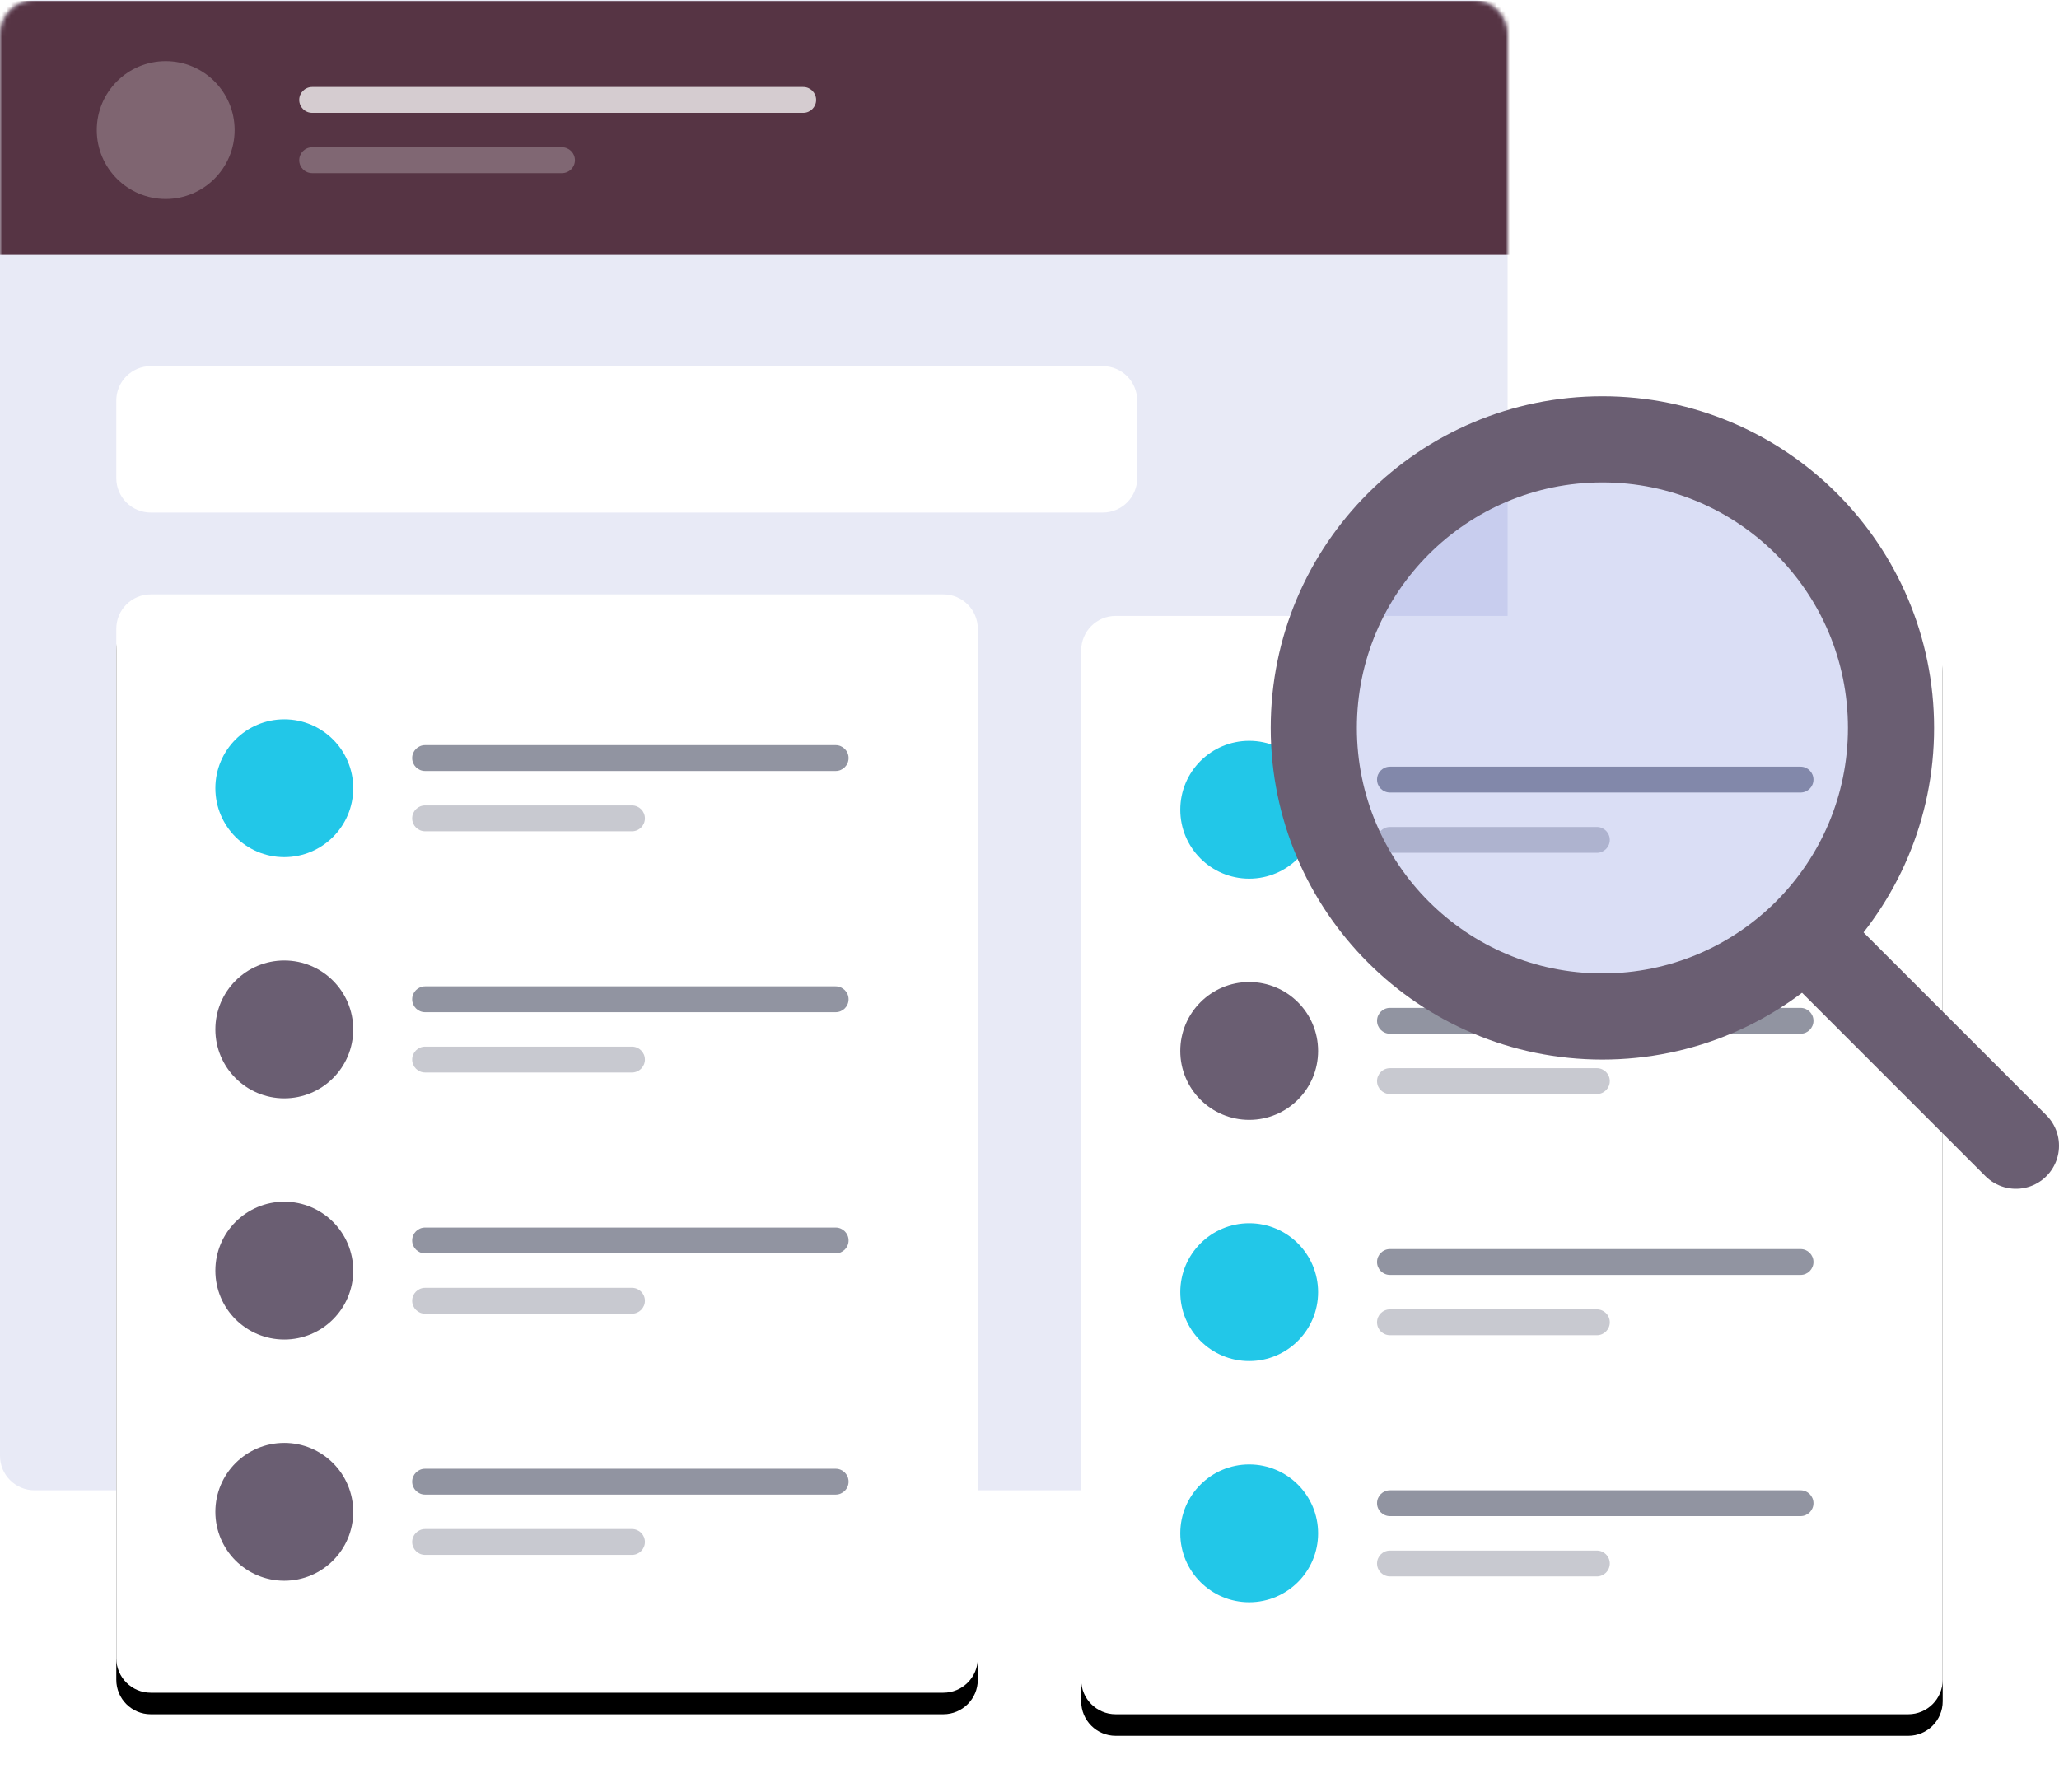 <svg width="478" height="416" viewBox="0 0 478 416" fill="none" xmlns="http://www.w3.org/2000/svg">
<path d="M342 0H8C3.582 0 0 3.582 0 8V338C0 342.418 3.582 346 8 346H342C346.418 346 350 342.418 350 338V8C350 3.582 346.418 0 342 0Z" fill="#E8EAF6"/>
<mask id="mask0_4_162" style="mask-type:luminance" maskUnits="userSpaceOnUse" x="0" y="0" width="350" height="346">
<path d="M342 0H8C3.582 0 0 3.582 0 8V338C0 342.418 3.582 346 8 346H342C346.418 346 350 342.418 350 338V8C350 3.582 346.418 0 342 0Z" fill="white"/>
</mask>
<g mask="url(#mask0_4_162)">
<path fill-rule="evenodd" clip-rule="evenodd" d="M-3.53 0.197H543.47V59.197H-3.53V0.197Z" fill="#563444"/>
<path opacity="0.245" d="M38.47 46.197C47.307 46.197 54.47 39.033 54.47 30.197C54.47 21.36 47.307 14.197 38.47 14.197C29.633 14.197 22.47 21.36 22.47 30.197C22.47 39.033 29.633 46.197 38.47 46.197Z" fill="white"/>
<path opacity="0.75" d="M186.47 20.197H72.47C70.813 20.197 69.47 21.54 69.47 23.197C69.47 24.854 70.813 26.197 72.47 26.197H186.47C188.127 26.197 189.47 24.854 189.47 23.197C189.47 21.54 188.127 20.197 186.47 20.197Z" fill="white"/>
<path opacity="0.25" d="M130.47 34.197H72.47C70.813 34.197 69.47 35.54 69.47 37.197C69.47 38.854 70.813 40.197 72.47 40.197H130.47C132.127 40.197 133.47 38.854 133.47 37.197C133.47 35.54 132.127 34.197 130.47 34.197Z" fill="white"/>
</g>
<g filter="url(#filter0_d_4_162)">
<path d="M219 138H35C30.582 138 27 141.582 27 146V385C27 389.418 30.582 393 35 393H219C223.418 393 227 389.418 227 385V146C227 141.582 223.418 138 219 138Z" fill="black"/>
</g>
<path d="M219 138H35C30.582 138 27 141.582 27 146V385C27 389.418 30.582 393 35 393H219C223.418 393 227 389.418 227 385V146C227 141.582 223.418 138 219 138Z" fill="white"/>
<path opacity="0.5" d="M194 173H98.683C97.026 173 95.683 174.343 95.683 176C95.683 177.657 97.026 179 98.683 179H194C195.657 179 197 177.657 197 176C197 174.343 195.657 173 194 173Z" fill="#242A45"/>
<path d="M66 199C74.837 199 82 191.837 82 183C82 174.163 74.837 167 66 167C57.163 167 50 174.163 50 183C50 191.837 57.163 199 66 199Z" fill="#22C7E8"/>
<path opacity="0.25" d="M146.719 187H98.683C97.026 187 95.683 188.343 95.683 190C95.683 191.657 97.026 193 98.683 193H146.719C148.376 193 149.719 191.657 149.719 190C149.719 188.343 148.376 187 146.719 187Z" fill="#242A45"/>
<path d="M66 255C74.837 255 82 247.837 82 239C82 230.163 74.837 223 66 223C57.163 223 50 230.163 50 239C50 247.837 57.163 255 66 255Z" fill="#6A5E72"/>
<path opacity="0.5" d="M194 229H98.683C97.026 229 95.683 230.343 95.683 232C95.683 233.657 97.026 235 98.683 235H194C195.657 235 197 233.657 197 232C197 230.343 195.657 229 194 229Z" fill="#242A45"/>
<path opacity="0.25" d="M146.719 243H98.683C97.026 243 95.683 244.343 95.683 246C95.683 247.657 97.026 249 98.683 249H146.719C148.376 249 149.719 247.657 149.719 246C149.719 244.343 148.376 243 146.719 243Z" fill="#242A45"/>
<path d="M66 311C74.837 311 82 303.837 82 295C82 286.163 74.837 279 66 279C57.163 279 50 286.163 50 295C50 303.837 57.163 311 66 311Z" fill="#6A5E72"/>
<path opacity="0.5" d="M194 285H98.683C97.026 285 95.683 286.343 95.683 288C95.683 289.657 97.026 291 98.683 291H194C195.657 291 197 289.657 197 288C197 286.343 195.657 285 194 285Z" fill="#242A45"/>
<path opacity="0.25" d="M146.719 299H98.683C97.026 299 95.683 300.343 95.683 302C95.683 303.657 97.026 305 98.683 305H146.719C148.376 305 149.719 303.657 149.719 302C149.719 300.343 148.376 299 146.719 299Z" fill="#242A45"/>
<path d="M66 367C74.837 367 82 359.837 82 351C82 342.163 74.837 335 66 335C57.163 335 50 342.163 50 351C50 359.837 57.163 367 66 367Z" fill="#6A5E72"/>
<path opacity="0.5" d="M194 341H98.683C97.026 341 95.683 342.343 95.683 344C95.683 345.657 97.026 347 98.683 347H194C195.657 347 197 345.657 197 344C197 342.343 195.657 341 194 341Z" fill="#242A45"/>
<path opacity="0.25" d="M146.719 355H98.683C97.026 355 95.683 356.343 95.683 358C95.683 359.657 97.026 361 98.683 361H146.719C148.376 361 149.719 359.657 149.719 358C149.719 356.343 148.376 355 146.719 355Z" fill="#242A45"/>
<g filter="url(#filter1_d_4_162)">
<g filter="url(#filter2_d_4_162)">
<path d="M443 138H259C254.582 138 251 141.582 251 146V385C251 389.418 254.582 393 259 393H443C447.418 393 451 389.418 451 385V146C451 141.582 447.418 138 443 138Z" fill="black"/>
</g>
<path d="M443 138H259C254.582 138 251 141.582 251 146V385C251 389.418 254.582 393 259 393H443C447.418 393 451 389.418 451 385V146C451 141.582 447.418 138 443 138Z" fill="white"/>
<path opacity="0.5" d="M418 173H322.683C321.026 173 319.683 174.343 319.683 176C319.683 177.657 321.026 179 322.683 179H418C419.657 179 421 177.657 421 176C421 174.343 419.657 173 418 173Z" fill="#242A45"/>
<path d="M290 199C298.837 199 306 191.837 306 183C306 174.163 298.837 167 290 167C281.163 167 274 174.163 274 183C274 191.837 281.163 199 290 199Z" fill="#22C7E8"/>
<path opacity="0.25" d="M370.719 187H322.683C321.026 187 319.683 188.343 319.683 190C319.683 191.657 321.026 193 322.683 193H370.719C372.376 193 373.719 191.657 373.719 190C373.719 188.343 372.376 187 370.719 187Z" fill="#242A45"/>
<path d="M290 255C298.837 255 306 247.837 306 239C306 230.163 298.837 223 290 223C281.163 223 274 230.163 274 239C274 247.837 281.163 255 290 255Z" fill="#6A5E72"/>
<path opacity="0.5" d="M418 229H322.683C321.026 229 319.683 230.343 319.683 232C319.683 233.657 321.026 235 322.683 235H418C419.657 235 421 233.657 421 232C421 230.343 419.657 229 418 229Z" fill="#242A45"/>
<path opacity="0.25" d="M370.719 243H322.683C321.026 243 319.683 244.343 319.683 246C319.683 247.657 321.026 249 322.683 249H370.719C372.376 249 373.719 247.657 373.719 246C373.719 244.343 372.376 243 370.719 243Z" fill="#242A45"/>
<path d="M290 311C298.837 311 306 303.837 306 295C306 286.163 298.837 279 290 279C281.163 279 274 286.163 274 295C274 303.837 281.163 311 290 311Z" fill="#22C7E8"/>
<path opacity="0.5" d="M418 285H322.683C321.026 285 319.683 286.343 319.683 288C319.683 289.657 321.026 291 322.683 291H418C419.657 291 421 289.657 421 288C421 286.343 419.657 285 418 285Z" fill="#242A45"/>
<path opacity="0.25" d="M370.719 299H322.683C321.026 299 319.683 300.343 319.683 302C319.683 303.657 321.026 305 322.683 305H370.719C372.376 305 373.719 303.657 373.719 302C373.719 300.343 372.376 299 370.719 299Z" fill="#242A45"/>
<path d="M290 367C298.837 367 306 359.837 306 351C306 342.163 298.837 335 290 335C281.163 335 274 342.163 274 351C274 359.837 281.163 367 290 367Z" fill="#22C7E8"/>
<path opacity="0.5" d="M418 341H322.683C321.026 341 319.683 342.343 319.683 344C319.683 345.657 321.026 347 322.683 347H418C419.657 347 421 345.657 421 344C421 342.343 419.657 341 418 341Z" fill="#242A45"/>
<path opacity="0.25" d="M370.719 355H322.683C321.026 355 319.683 356.343 319.683 358C319.683 359.657 321.026 361 322.683 361H370.719C372.376 361 373.719 359.657 373.719 358C373.719 356.343 372.376 355 370.719 355Z" fill="#242A45"/>
</g>
<path d="M256 85H35C30.582 85 27 88.582 27 93V111C27 115.418 30.582 119 35 119H256C260.418 119 264 115.418 264 111V93C264 88.582 260.418 85 256 85Z" fill="white"/>
<path d="M372 236C409.003 236 439 206.003 439 169C439 131.997 409.003 102 372 102C334.997 102 305 131.997 305 169C305 206.003 334.997 236 372 236Z" fill="#495DCF" fill-opacity="0.2" stroke="#6A5E72" stroke-width="20"/>
<path d="M419 217L468 266" stroke="#6A5E72" stroke-width="20" stroke-linecap="round" stroke-linejoin="round"/>
<defs>
<filter id="filter0_d_4_162" x="17" y="133" width="220" height="275" filterUnits="userSpaceOnUse" color-interpolation-filters="sRGB">
<feFlood flood-opacity="0" result="BackgroundImageFix"/>
<feColorMatrix in="SourceAlpha" type="matrix" values="0 0 0 0 0 0 0 0 0 0 0 0 0 0 0 0 0 0 127 0" result="hardAlpha"/>
<feOffset dy="5"/>
<feGaussianBlur stdDeviation="5"/>
<feColorMatrix type="matrix" values="0 0 0 0 0.285 0 0 0 0 0.364 0 0 0 0 0.811 0 0 0 0.083 0"/>
<feBlend mode="normal" in2="BackgroundImageFix" result="effect1_dropShadow_4_162"/>
<feBlend mode="normal" in="SourceGraphic" in2="effect1_dropShadow_4_162" result="shape"/>
</filter>
<filter id="filter1_d_4_162" x="241" y="133" width="220" height="275" filterUnits="userSpaceOnUse" color-interpolation-filters="sRGB">
<feFlood flood-opacity="0" result="BackgroundImageFix"/>
<feColorMatrix in="SourceAlpha" type="matrix" values="0 0 0 0 0 0 0 0 0 0 0 0 0 0 0 0 0 0 127 0" result="hardAlpha"/>
<feOffset dy="5"/>
<feGaussianBlur stdDeviation="5"/>
<feColorMatrix type="matrix" values="0 0 0 0 0.285 0 0 0 0 0.364 0 0 0 0 0.811 0 0 0 0.083 0"/>
<feBlend mode="normal" in2="BackgroundImageFix" result="effect1_dropShadow_4_162"/>
<feBlend mode="normal" in="SourceGraphic" in2="effect1_dropShadow_4_162" result="shape"/>
</filter>
<filter id="filter2_d_4_162" x="241" y="133" width="220" height="275" filterUnits="userSpaceOnUse" color-interpolation-filters="sRGB">
<feFlood flood-opacity="0" result="BackgroundImageFix"/>
<feColorMatrix in="SourceAlpha" type="matrix" values="0 0 0 0 0 0 0 0 0 0 0 0 0 0 0 0 0 0 127 0" result="hardAlpha"/>
<feOffset dy="5"/>
<feGaussianBlur stdDeviation="5"/>
<feColorMatrix type="matrix" values="0 0 0 0 0.285 0 0 0 0 0.364 0 0 0 0 0.811 0 0 0 0.083 0"/>
<feBlend mode="normal" in2="BackgroundImageFix" result="effect1_dropShadow_4_162"/>
<feBlend mode="normal" in="SourceGraphic" in2="effect1_dropShadow_4_162" result="shape"/>
</filter>
</defs>
</svg>
